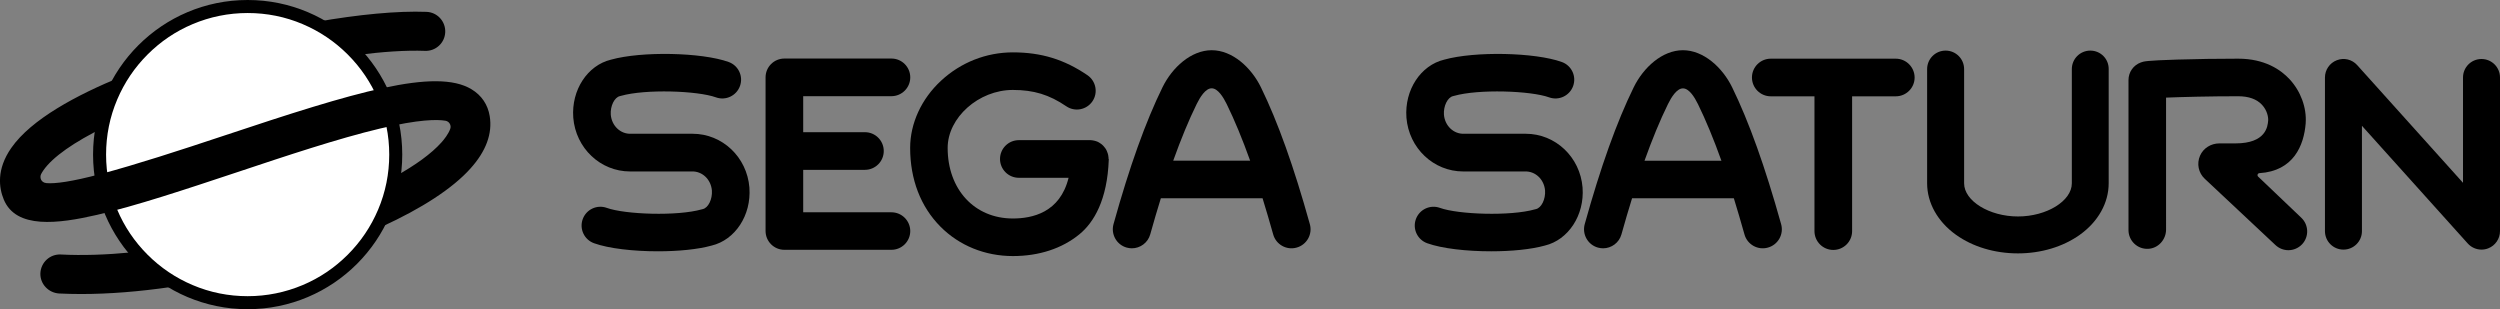 <?xml version="1.0" encoding="utf-8"?>
<!-- Generator: Adobe Illustrator 26.0.3, SVG Export Plug-In . SVG Version: 6.00 Build 0)  -->
<svg version="1.1" id="Layer_1" xmlns="http://www.w3.org/2000/svg" xmlns:xlink="http://www.w3.org/1999/xlink" x="0px" y="0px"
	 viewBox="0 0 3839 474.8" style="enable-background:new 0 0 3839 474.8;" xml:space="preserve">
<rect x="0" y="0" width="3839" height="474.8" fill="#808080" stroke="none"/>
<style type="text/css">
	.st0{fill:#FFFFFF;}
	.st1{clip-path:url(#SVGID_00000158740803134607751060000011124809479586846906_);}
	.st2{clip-path:url(#SVGID_00000078761412214878116300000016529307658496605620_);}
	.st3{fill:none;}
	.st4{clip-path:url(#SVGID_00000012434997996065887430000003736103824380312452_);}
	.st5{clip-path:url(#SVGID_00000016037373792010713620000004732796248989730211_);}
	.st6{clip-path:url(#SVGID_00000068648995536959672350000006488204843014073527_);}
	.st7{clip-path:url(#SVGID_00000074420145836886347360000017894308234311293083_);}
	.st8{clip-path:url(#SVGID_00000035517394410734385150000000882363438421364357_);fill:#FFFFFF;}
	.st9{clip-path:url(#SVGID_00000029024882021385912900000015999605236284505763_);}
	.st10{clip-path:url(#SVGID_00000138553636967291652200000000782205439086162597_);}
	.st11{clip-path:url(#SVGID_00000001643153105144371470000017653430977343022726_);}
	.st12{clip-path:url(#SVGID_00000036939027548204761410000014514490865319746224_);fill:#FFFFFF;}
	.st13{clip-path:url(#SVGID_00000066473709574625981660000006338407047493898640_);fill:#FFFFFF;}
	.st14{clip-path:url(#SVGID_00000021105151392391643860000002483572652531640198_);}
	.st15{clip-path:url(#SVGID_00000000214086050180673190000003238718273415505809_);}
	.st16{display:none;}
	.st17{display:inline;}
	.st18{clip-path:url(#SVGID_00000135663752907954363490000015467732145928111750_);fill:#FFFFFF;}
	.st19{clip-path:url(#SVGID_00000058565816718521348780000010791497708876200095_);}
	.st20{clip-path:url(#SVGID_00000056415885117070429450000010741394556060629689_);}
	.st21{clip-path:url(#SVGID_00000132796760574899324340000018379584677822700441_);}
	.st22{clip-path:url(#SVGID_00000108273134612308794920000012667332537289297053_);}
	.st23{clip-path:url(#SVGID_00000134211389530730117860000014343320542013286556_);}
	.st24{clip-path:url(#SVGID_00000121987167907766090980000004679460052961280397_);}
	.st25{clip-path:url(#SVGID_00000137849926453996167880000001690287626816569228_);fill:#FFFFFF;}
	.st26{clip-path:url(#SVGID_00000146487390007214171330000013824198815975248257_);}
	.st27{clip-path:url(#SVGID_00000182506984103650647950000014267333539386288821_);}
	.st28{clip-path:url(#SVGID_00000096757252208454626660000017425286128471710891_);}
</style>
<g>
	<circle class="st0" cx="376.5" cy="236.4" r="227.4"/>
	<g>
		<g>
			<path d="M2911.1,90.1h-191.9c-15.9,0-28.9,12.9-28.9,28.9c0,15.9,12.9,28.9,28.9,28.9h67.1v207c0,15.9,12.9,28.9,28.9,28.9
				s28.9-12.9,28.9-28.9v-207h67.1c15.9,0,28.9-12.9,28.9-28.9C2940,103.1,2927.1,90.1,2911.1,90.1z"/>
			<path d="M2659.9,134.1c-14.9-30.5-43.9-57-75.6-57c-31.7,0-60.7,26.5-75.6,57c-26,53-50.6,121.7-75.2,210.1
				c-4.3,15.6,4.8,31.7,20.3,36c2.6,0.7,5.3,1.1,7.9,1.1c12.8,0,24.6-8.5,28.2-21.4c5.4-19.5,10.9-37.9,16.3-55.4h156.3
				c5.4,17.5,10.8,35.9,16.3,55.4c4.3,15.6,20.5,24.7,36,20.3c15.6-4.3,24.7-20.5,20.3-36C2710.4,255.8,2685.8,187.1,2659.9,134.1z
				 M2525.3,246.8c11.9-33.2,23.8-62.1,36-86.9c5.2-10.6,13.6-24.2,23-24.2c9.5,0,17.9,13.6,23.1,24.2c12.2,24.9,24.1,53.7,36,86.9
				L2525.3,246.8L2525.3,246.8z"/>
			<path d="M1936.3,134.1c-14.9-30.5-43.9-57-75.6-57c-31.7,0-60.7,26.5-75.6,57c-26,53-50.6,121.7-75.2,210.1
				c-4.3,15.6,4.8,31.7,20.3,36c2.6,0.7,5.3,1.1,7.9,1.1c12.8,0,24.6-8.5,28.2-21.4c5.4-19.5,10.9-37.9,16.3-55.4h156.2
				c5.4,17.5,10.8,35.9,16.3,55.4c4.3,15.6,20.5,24.7,36,20.3c15.6-4.3,24.7-20.5,20.3-36C1986.8,255.8,1962.2,187.1,1936.3,134.1z
				 M1801.6,246.7c11.9-33.2,23.8-62.1,36-86.9c5.2-10.6,13.6-24.2,23-24.2c9.5,0,17.9,13.6,23.1,24.2c12.2,24.9,24.1,53.7,36,86.9
				L1801.6,246.7L1801.6,246.7z"/>
			<path d="M1702.3,243.8c0-0.8,0-1.6-0.1-2.3c0-0.2,0-0.4-0.1-0.6c-0.1-0.8-0.2-1.5-0.3-2.3c0-0.2-0.1-0.4-0.1-0.6
				c-0.2-0.7-0.3-1.5-0.6-2.2c-0.1-0.2-0.1-0.4-0.2-0.6c-0.2-0.7-0.5-1.4-0.8-2.1c-0.1-0.2-0.2-0.4-0.2-0.6c-0.3-0.7-0.6-1.3-0.9-2
				c-0.1-0.2-0.2-0.4-0.3-0.6c-0.4-0.6-0.7-1.2-1.1-1.8c-0.1-0.2-0.2-0.4-0.4-0.5c-0.4-0.6-0.8-1.1-1.3-1.7
				c-0.1-0.2-0.3-0.3-0.4-0.5c-0.5-0.5-0.9-1.1-1.4-1.6c-0.2-0.2-0.3-0.3-0.5-0.5c-0.5-0.5-1-1-1.5-1.4c-0.2-0.1-0.4-0.3-0.5-0.4
				c-0.5-0.4-1.1-0.8-1.7-1.2c-0.2-0.1-0.4-0.3-0.6-0.4c-0.6-0.4-1.1-0.7-1.7-1.1c-0.2-0.1-0.5-0.2-0.7-0.4
				c-0.6-0.3-1.2-0.6-1.8-0.9c-0.3-0.1-0.6-0.2-0.8-0.3c-0.6-0.2-1.2-0.5-1.8-0.6c-0.3-0.1-0.6-0.2-1-0.3c-0.6-0.2-1.2-0.3-1.7-0.4
				c-0.4-0.1-0.7-0.1-1.1-0.2c-0.6-0.1-1.1-0.2-1.7-0.3c-0.4,0-0.8-0.1-1.2-0.1s-0.7-0.1-1.1-0.1c-0.2,0-0.4,0-0.6,0
				c-0.1,0-0.3,0-0.4,0h-109.2c-15.9,0-28.9,12.9-28.9,28.9c0,15.9,12.9,28.9,28.9,28.9h76.4c-13.2,53.6-55.9,62.5-85.6,62.5
				c-58.9,0-100.1-44.6-100.1-108.4c0-46.6,47.7-89,100.1-89c32.1,0,55.9,7.3,82.1,25.1c13.2,9,31.1,5.5,40.1-7.6
				c9-13.2,5.5-31.1-7.6-40.1c-35.7-24.3-71-35.1-114.5-35.1c-40.9,0-80,15.4-110.3,43.5c-30.2,27.9-47.5,65.6-47.5,103.2
				c0,48.4,16.1,90.3,46.6,121c28.9,29.1,68.4,45.1,111.2,45.1c40.2,0,75.5-11.6,102.2-33.5c22.2-18.2,42.8-52.8,45-114.6
				c0-0.3,0-0.5,0-0.8c0-0.1,0-0.2,0-0.2C1702.3,244.1,1702.3,244,1702.3,243.8z"/>
			<path d="M1368.9,326h-135.5v-65.2h94.8c15.9,0,28.9-12.9,28.9-28.9c0-15.9-12.9-28.9-28.9-28.9h-94.8v-55.3h135.5
				c15.9,0,28.9-12.9,28.9-28.9c0-15.9-12.9-28.9-28.9-28.9h-164.4c-15.9,0-28.9,12.9-28.9,28.9v235.9c0,15.9,12.9,28.9,28.9,28.9
				h164.4c15.9,0,28.9-12.9,28.9-28.9C1397.7,338.9,1384.8,326,1368.9,326z"/>
			<path d="M2430.2,288c-3.8-46.9-41.7-82.6-87.2-82.6c-1,0-1.9,0-2.9,0h-26.3c-0.2,0-0.4,0-0.5,0h-63.9h-1.2
				c-16,0.6-29.5-12.2-30.9-29.3c-0.9-13.3,5.6-26.6,14-28.5l1.6-0.4c37.6-10.7,117.8-7.9,145.9,2.3c15,5.4,31.5-2.4,36.9-17.4
				s-2.4-31.5-17.4-36.9c-41.4-14.9-133.8-16.7-180.6-3.6c-36.1,8.6-61.1,46.6-58,88.8v0.3c3.8,46.9,41.7,82.6,87.2,82.6
				c1,0,1.9,0,2.9,0h26.3c0.2,0,0.4,0,0.5,0h63.9h1.2c16-0.6,29.5,12.2,30.9,29.3c0.9,13.3-5.6,26.6-14,28.5l-1.6,0.4
				c-37.6,10.7-117.8,7.9-145.9-2.3c-15-5.4-31.5,2.4-36.9,17.4c-5.4,15,2.4,31.5,17.4,36.9c22.7,8.2,60.8,12.4,98.3,12.4
				c30.8,0,61.2-2.9,82.3-8.8c36.1-8.6,61.1-46.6,58-88.8V288z"/>
			<path d="M1150.8,288c-3.8-46.9-41.7-82.6-87.2-82.6c-1,0-1.9,0-2.9,0h-26.3c-0.2,0-0.4,0-0.5,0H970h-1.2
				c-16,0.6-29.5-12.2-30.9-29.3c-0.9-13.3,5.6-26.6,14-28.5l1.6-0.4c37.6-10.7,117.8-7.9,145.9,2.3c15,5.4,31.5-2.4,36.9-17.4
				c5.4-15-2.4-31.5-17.4-36.9c-41.4-14.9-133.8-16.7-180.6-3.6c-36.1,8.6-61.1,46.6-58,88.8v0.3c3.8,46.9,41.7,82.6,87.2,82.6
				c1,0,1.9,0,2.9,0h26.3c0.2,0,0.4,0,0.5,0h63.9h1.2c16-0.6,29.5,12.2,30.9,29.3c0.9,13.3-5.6,26.6-14,28.5l-1.6,0.4
				c-37.6,10.7-117.8,7.9-145.9-2.3c-15-5.4-31.5,2.4-36.9,17.4s2.4,31.5,17.4,36.9c22.7,8.2,60.8,12.4,98.3,12.4
				c30.8,0,61.2-2.9,82.3-8.8c36.1-8.6,61.1-46.6,58-88.8L1150.8,288z"/>
			<path d="M3209.9,77.7c-15.7,0-28.4,12.7-28.4,28.4v175.4c0,27.1-38.6,50.9-82.7,50.9c-44,0-82.7-23.8-82.7-50.9V106.1
				c0-15.7-12.7-28.4-28.4-28.4s-28.4,12.7-28.4,28.4v175.4c0,30.1,16.2,59,44.4,79.1c25.7,18.4,59.5,28.5,95,28.5
				c35.5,0,69.2-10.1,95-28.5c28.2-20.1,44.4-49,44.4-79.1V106.1C3238.3,90.4,3225.6,77.7,3209.9,77.7z"/>
			<path d="M3467.6,271.2c-1.9-1.8-0.8-5.1,1.9-5.3c52.7-3.3,68.4-42.8,71.1-76.4c0-0.1,0-0.2,0-0.3c1.7-23.8-7.6-49.1-24.8-67.6
				c-13.4-14.4-37.9-31.5-78.9-31.5c-30.4,0-64.6,0.5-93.7,1.4c-47.8,1.5-51.2,2.7-55.7,4.4c-11.4,4.1-19,14.9-19,27v230.4
				c0,16.4,13.7,29.6,30.2,28.8c15.5-0.7,27.5-14.1,27.5-29.6V149.9c25.3-1,67.2-2.1,110.7-2.1c16.2,0,28.5,4.4,36.6,13.1
				c8.2,8.8,9.8,19.2,9.5,24.1c-0.7,8.9-3.1,35.2-50.3,35.2H3408c-12.7,0-24.5,7.2-29.6,18.8c-5.4,12.3-2.5,26.5,7.3,35.6
				l108.6,101.8c5.6,5.2,12.7,7.8,19.7,7.8c7.7,0,15.4-3.1,21.1-9.1c10.9-11.6,10.3-29.9-1.3-40.8L3467.6,271.2z"/>
			<path d="M3810.6,90.6c-15.7,0-28.4,12.7-28.4,28.4v161.7L3619.7,100c-7.9-8.8-20.3-11.8-31.3-7.5c-11,4.2-18.2,14.8-18.2,26.5
				v235.9c0,15.7,12.7,28.4,28.4,28.4s28.4-12.7,28.4-28.4V193.2l162.5,180.7c5.5,6.1,13.2,9.4,21.1,9.4c3.4,0,6.9-0.6,10.2-1.9
				c11-4.2,18.2-14.8,18.2-26.5V119C3839,103.3,3826.3,90.6,3810.6,90.6z"/>
		</g>
		<path d="M249,431c-9.1-7.2-17.7-15.2-26-23.3c-4.1-4-8.1-8.1-12.2-12.1c-2.8-2.7-5.9-5.2-8.5-8.1c-39.1,3.8-76,5-108.8,3.3
			c-16.7-0.9-30.8,12.1-31.5,28.8c-0.6,16.5,12.5,30.2,29,31.1c10.9,0.5,22.1,0.8,33.6,0.8c42.6,0,89.3-3.7,137.9-10.8
			C257.8,437.6,253.3,434.4,249,431z"/>
		<path d="M752,178.3c-2.9-17.7-12.5-31.9-27.9-41.2c-55.1-33.4-180,4.5-379.2,70.9c-69.7,23.2-135.5,44.6-190,59.1
			c-45.4,12.1-70.4,15.2-83.5,14.1c-8.7-0.8-10.8-8.8-8.3-13.8c0.9-1.8,2.1-3.7,3.5-5.8c14.3-20.6,47.3-43.6,93.7-66.3
			c1-6,2.2-12,3.5-17.9c1.6-6.9,3.5-13.7,5.4-20.6c1-3.3,2-6.5,3.2-9.7c1.2-3,2.5-5.9,3.9-8.8c3.3-7,7.1-13.7,10.5-20.7
			c-69.1,28.2-138.9,65.6-169.5,109.6c-23,33-18.9,61.3-11.5,79.2c18.9,45.5,83.1,37.4,143.4,23.5c60-13.9,135.1-38.9,214.5-65.3
			c76.7-25.6,156-52,219.9-67.2c60.1-14.4,88.1-14.1,100.5-12c5.8,1,9.3,7,7.3,12.5c-2.9,8-9.2,16-13.6,20.9
			c-15.3,17.1-39.7,34.8-71.1,52.2c-0.5,4.9-1.3,9.7-2.3,14.5c-1.4,6.8-3.2,13.5-5.2,20.1c-1.7,5.7-3.7,11.3-5.2,17
			c-1.6,6-3.1,12.1-5,18.1c-0.8,2.5-1.7,5-2.7,7.4c61.5-28.1,108.8-58.8,136.1-89.3C746.4,232.2,756.4,205.1,752,178.3z"/>
		<path d="M493.8,39.1c6.8,4.2,13.5,8.6,20,13.2c1.5,1,3,2.1,4.4,3.2c1.3,1.1,2.6,2.2,3.8,3.3c2.4,2.3,4.8,4.7,7,7.1
			c4.6,4.9,8.9,10,13.6,14.8c1.3,1.4,2.7,2.7,4.1,4c40.6-5.3,76.9-7.7,105.9-6.6c16.5,0.7,30.5-12.2,31.1-28.8
			c0.6-16.5-12.2-30.5-28.8-31.1c-44.5-1.7-104.2,4-169.8,15.5C488,35.5,490.9,37.3,493.8,39.1z"/>
		<g>
			<path d="M380.3,20c29.4,0,57.8,5.7,84.6,17.1c25.9,11,49.1,26.6,69.1,46.6s35.7,43.2,46.6,69.1c11.3,26.8,17.1,55.3,17.1,84.6
				s-5.7,57.8-17.1,84.6c-11,25.9-26.6,49.1-46.6,69.1s-43.2,35.7-69.1,46.6c-26.8,11.3-55.3,17.1-84.6,17.1
				c-29.3,0-57.8-5.7-84.6-17.1c-25.9-11-49.1-26.6-69.1-46.6S190.9,347.9,180,322c-11.3-26.8-17.1-55.3-17.1-84.6
				s5.7-57.8,17.1-84.6c11-25.9,26.6-49.1,46.6-69.1s43.2-35.7,69.1-46.6C322.4,25.8,350.9,20,380.3,20 M380.3,0
				C249.2,0,142.9,106.3,142.9,237.4s106.3,237.4,237.4,237.4s237.4-106.3,237.4-237.4S511.4,0,380.3,0L380.3,0z"/>
		</g>
	</g>
</g>
</svg>
